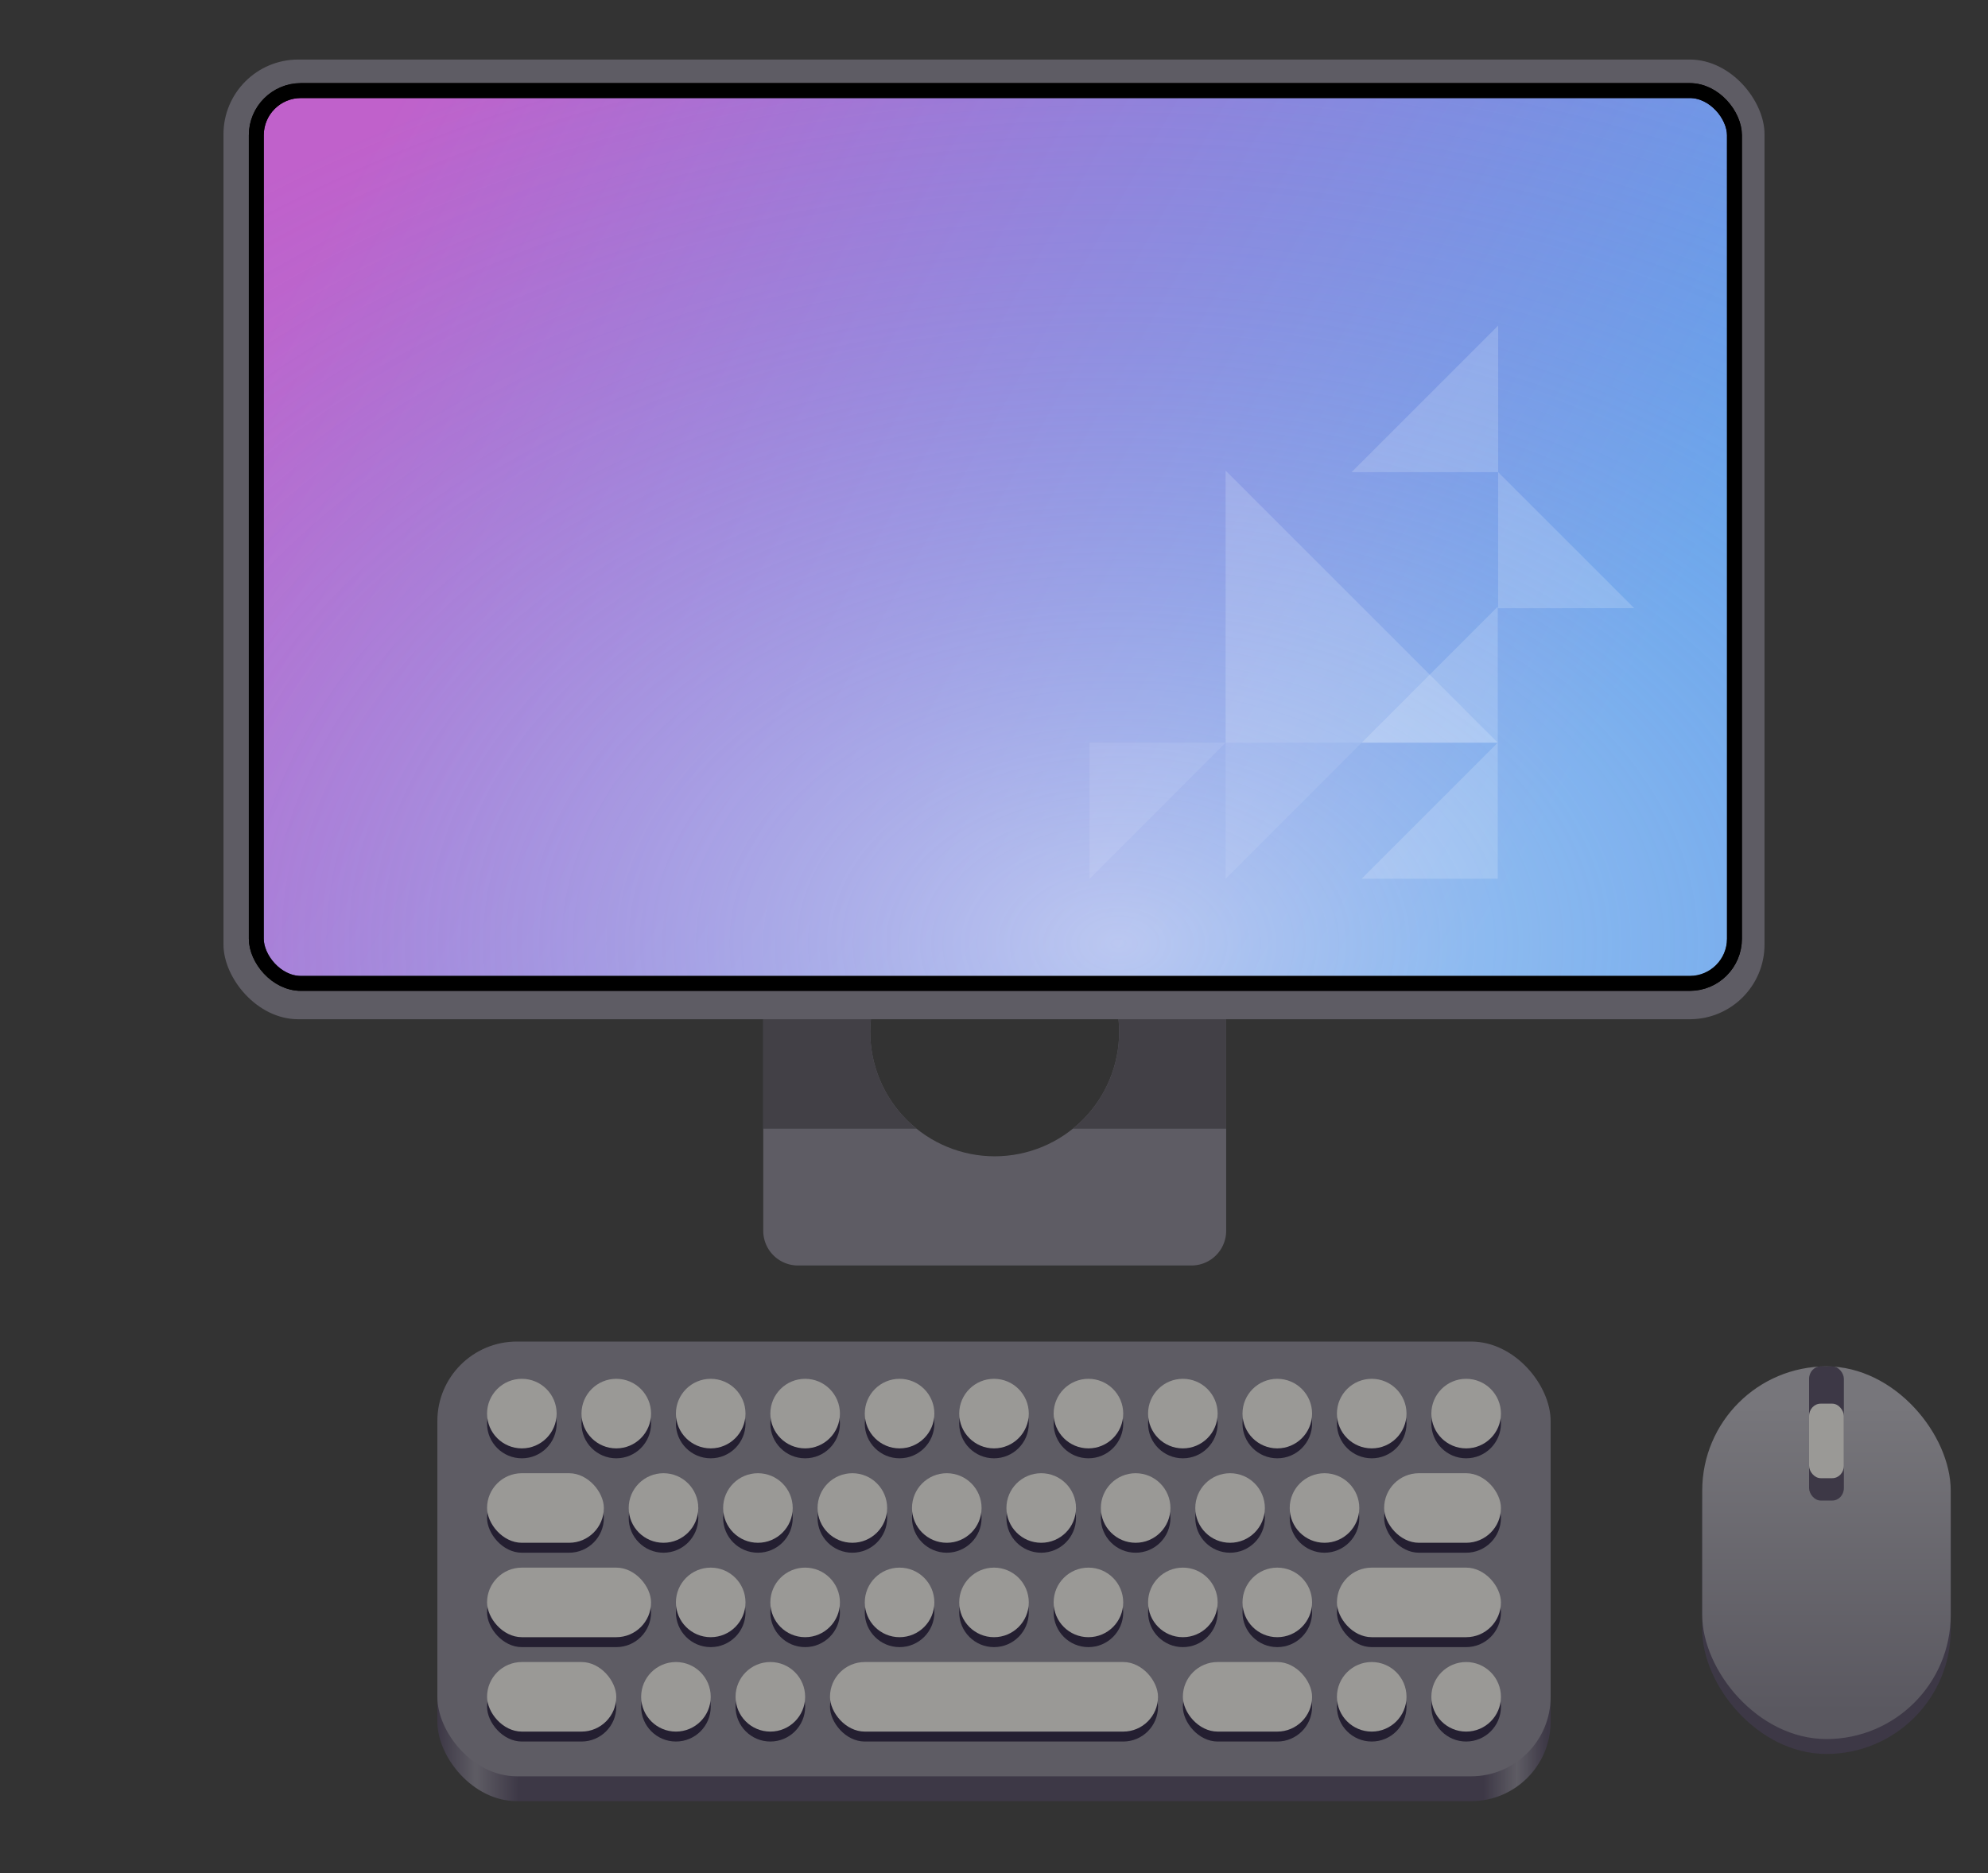 <?xml version="1.0" encoding="UTF-8" standalone="no"?>
<svg
   height="754"
   width="800"
   version="1.1"
   id="svg2324"
   sodipodi:docname="desk.svg"
   inkscape:version="1.1-rc (52f87abb86, 2021-05-02)"
   xmlns:inkscape="http://www.inkscape.org/namespaces/inkscape"
   xmlns:sodipodi="http://sodipodi.sourceforge.net/DTD/sodipodi-0.dtd"
   xmlns:xlink="http://www.w3.org/1999/xlink"
   xmlns="http://www.w3.org/2000/svg"
   xmlns:svg="http://www.w3.org/2000/svg">
  <rect width="100%" height="100%" fill="#333333" stroke="none"/>
  <sodipodi:namedview
     id="namedview2326"
     pagecolor="#ffffff"
     bordercolor="#666666"
     borderopacity="1.0"
     objecttolerance="10.0"
     gridtolerance="10.0"
     guidetolerance="10.0"
     inkscape:pageshadow="2"
     inkscape:pageopacity="0.0"
     inkscape:pagecheckerboard="0"
     showgrid="false"
     inkscape:zoom="0.70710678"
     inkscape:cx="580.53467"
     inkscape:cy="82.024387"
     inkscape:current-layer="svg2324"
     inkscape:object-paths="true"
     inkscape:snap-intersection-paths="true"
     inkscape:snap-smooth-nodes="true"
     inkscape:snap-midpoints="true"
     inkscape:snap-object-midpoints="true"
     inkscape:snap-center="true"
     inkscape:snap-text-baseline="true">
    <inkscape:grid
       type="xygrid"
       id="grid3149"
       originx="-560"
       originy="0" />
  </sodipodi:namedview>
  <defs
     id="defs253">
    <linearGradient
       id="linearGradient62889">
      <stop
         style="stop-color:#ffffff;stop-opacity:0.495"
         offset="0"
         id="stop62885" />
      <stop
         style="stop-color:#62a0ea;stop-opacity:0"
         offset="1"
         id="stop62887" />
    </linearGradient>
    <linearGradient
       id="linearGradient60203">
      <stop
         style="stop-color:#c061cb;stop-opacity:1"
         offset="0"
         id="stop60199" />
      <stop
         style="stop-color:#62a0ea;stop-opacity:1"
         offset="1"
         id="stop60201" />
    </linearGradient>
    <linearGradient
       id="linearGradient44746">
      <stop
         style="stop-color:#5a5860;stop-opacity:1"
         offset="0"
         id="stop44742" />
      <stop
         style="stop-color:#77767b;stop-opacity:1"
         offset="1"
         id="stop44744" />
    </linearGradient>
    <linearGradient
       id="o">
      <stop
         style="stop-color:#3d3846;stop-opacity:1"
         offset="0"
         id="stop28" />
      <stop
         style="stop-color:#5e5c64;stop-opacity:1"
         offset=".034"
         id="stop30" />
      <stop
         style="stop-color:#3d3846;stop-opacity:1"
         offset=".073"
         id="stop32" />
      <stop
         style="stop-color:#3d3846;stop-opacity:1"
         offset=".943"
         id="stop34" />
      <stop
         style="stop-color:#5e5c64;stop-opacity:1"
         offset=".973"
         id="stop36" />
      <stop
         style="stop-color:#3d3846;stop-opacity:1"
         offset="1"
         id="stop38" />
    </linearGradient>
    <linearGradient
       xlink:href="#linearGradient60203"
       id="D"
       x1="2675.932"
       y1="-1342.339"
       x2="2930.814"
       y2="-1197.114"
       gradientUnits="userSpaceOnUse"
       gradientTransform="matrix(1.867,0,0,1.867,-4835.32,2543.03)" />
    <linearGradient
       xlink:href="#linearGradient44746"
       id="N"
       x1="1280"
       y1="670"
       x2="1280"
       y2="555"
       gradientUnits="userSpaceOnUse"
       gradientTransform="matrix(1.111,0,0,1.071,-142.778,-38.571)" />
    <linearGradient
       xlink:href="#o"
       id="W"
       x1="730"
       y1="725"
       x2="1170"
       y2="725"
       gradientUnits="userSpaceOnUse"
       gradientTransform="matrix(1.014,0,0,1,-12.909,5)" />
    <clipPath
       clipPathUnits="userSpaceOnUse"
       id="C">
      <path
         style="font-variation-settings:normal;display:block;opacity:1;vector-effect:none;fill:#77767b;fill-opacity:1;stroke:none;stroke-width:5.043;stroke-linecap:round;stroke-linejoin:miter;stroke-miterlimit:4;stroke-dasharray:none;stroke-dashoffset:0;stroke-opacity:1;marker:none;marker-start:none;marker-mid:none;marker-end:none;paint-order:normal;stop-color:#000000;stop-opacity:1"
         class="powerclip"
         d="M 399.306,389.64 H 684.462 V 797.682 H 399.306 Z m 216.553,258.086 a 73.976,73.976 0 0 0 -73.975,-73.975 73.976,73.976 0 0 0 -73.976,73.975 73.976,73.976 0 0 0 73.976,73.976 73.976,73.976 0 0 0 73.975,-73.976 z"
         id="path225" />
    </clipPath>
    <radialGradient
       inkscape:collect="always"
       xlink:href="#linearGradient62889"
       id="radialGradient62883"
       cx="409.899"
       cy="478.527"
       fx="409.899"
       fy="478.527"
       r="297.414"
       gradientTransform="matrix(1.913,0,0,1.294,-334.034,-239.441)"
       gradientUnits="userSpaceOnUse" />
  </defs>
  <g
     clip-path="url(#C)"
     transform="matrix(0.677,0,0,0.677,33.43,-23.158)"
     style="stroke-width:0.986"
     id="g358">
    <path
       style="font-variation-settings:normal;opacity:1;fill:#5e5c64;fill-opacity:1;stroke:none;stroke-width:4.974;stroke-linecap:round;stroke-linejoin:miter;stroke-miterlimit:4;stroke-dasharray:none;stroke-dashoffset:0;stroke-opacity:1;marker:none;marker-start:none;marker-mid:none;marker-end:none;paint-order:normal;stop-color:#000000;stop-opacity:1"
       d="m 424.979,475.975 h 233.81 a 20.628,20.628 0 0 1 20.673,20.673 v 269.3 a 20.628,20.628 0 0 1 -20.674,20.673 H 424.98 A 20.628,20.628 0 0 1 404.307,765.947 V 496.65 a 20.628,20.628 0 0 1 20.673,-20.674 z"
       id="path354" />
    <path
       style="fill:#424046;fill-opacity:1;stroke-width:0.986;stroke-linecap:round;stop-color:#000000"
       d="M 404.306,394.64 H 679.462 V 705.286 H 404.306 Z"
       id="path356" />
  </g>
  <rect
     style="fill:#5e5c64;fill-opacity:1;stroke-width:3.567;stroke-linecap:square;stroke-linejoin:round;stroke-dashoffset:26.4"
     width="620.142"
     height="386.292"
     x="89.929"
     y="23.97"
     rx="30.071"
     ry="30.071"
     id="rect360" />
  <rect
     style="fill:url(#D);fill-opacity:1;stroke:none;stroke-width:1.239;stroke-linecap:round;stop-color:#000000"
     width="594.827"
     height="359.374"
     x="103.14"
     y="36.459"
     rx="17.967"
     ry="17.967"
     id="rect362" />
  <g
     fill="#ffffff"
     stroke-width="1.128"
     style="display:inline;fill:#ffffff;enable-background:new"
     id="g374"
     transform="translate(-560,10)">
    <path
       opacity="0.2"
       d="m 112.497,102.02 12.984,-12.984 v 12.985 z m 12.983,0.001 12.053,12.053 H 125.48 Z"
       style="fill:#ffffff;stroke-width:1.426"
       transform="matrix(4.543,0,0,4.543,592.821,-283.428)"
       id="path364" />
    <path
       opacity="0.1"
       d="m 101.339,138.053 12.053,-12.062 h -12.053 z"
       style="fill:#ffffff;stroke-width:1.426"
       transform="matrix(4.543,0,0,4.543,592.821,-283.428)"
       id="path366" />
    <path
       opacity="0.2"
       d="m 125.445,113.937 -12.053,12.053 h 12.053 z m 0,12.053 -12.053,12.053 h 12.053 z"
       style="fill:#ffffff;stroke-width:1.426"
       transform="matrix(4.543,0,0,4.543,592.821,-283.428)"
       id="path368" />
    <path
       opacity="0.2"
       d="m 101.339,101.884 24.106,24.106 h -24.106 z"
       style="fill:#ffffff;stroke-width:1.426"
       transform="matrix(4.543,0,0,4.543,592.821,-283.428)"
       id="path370" />
    <path
       opacity="0.1"
       d="m 89.286,138.053 12.053,-12.062 H 89.286 Z"
       style="fill:#ffffff;stroke-width:1.426"
       transform="matrix(4.543,0,0,4.543,592.821,-283.428)"
       id="path372" />
  </g>
  <g
     transform="translate(-550,10)"
     id="g748">
    <rect
       style="opacity:1;fill:#3d3846;fill-opacity:1;stroke-width:2.835;stroke-linecap:square;stroke-linejoin:round;stroke-dashoffset:26.4"
       width="100"
       height="150"
       x="1235"
       y="546"
       rx="50"
       ry="50"
       id="rect1163" />
    <rect
       style="opacity:1;fill:url(#N);fill-opacity:1;stroke-width:2.835;stroke-linecap:square;stroke-linejoin:round;stroke-dashoffset:26.4"
       width="100"
       height="150"
       x="1235"
       y="540"
       rx="50"
       ry="50"
       id="rect738" />
    <rect
       style="opacity:1;fill:#3d3846;fill-opacity:1;stroke-width:2.739;stroke-linecap:square;stroke-linejoin:round;stroke-dashoffset:26.4"
       width="14"
       height="54"
       x="1278"
       y="540"
       rx="4.667"
       ry="5"
       id="rect740" />
    <rect
       style="opacity:1;fill:#9a9996;fill-opacity:1;stroke-width:2.739;stroke-linecap:square;stroke-linejoin:round;stroke-dashoffset:26.4"
       width="14"
       height="30"
       x="1278"
       y="555"
       rx="4.667"
       ry="5"
       id="rect742" />
  </g>
  <g
     transform="translate(-551)"
     id="g1378">
    <rect
       style="fill:url(#W);fill-opacity:1;stroke-width:2.667;stroke-linecap:square;stroke-linejoin:round;stroke-dashoffset:26.4"
       width="448"
       height="175"
       x="727"
       y="550"
       rx="32"
       ry="32"
       id="rect1224" />
    <rect
       style="fill:#5e5c64;fill-opacity:1;stroke-width:2.667;stroke-linecap:square;stroke-linejoin:round;stroke-dashoffset:26.4"
       width="448"
       height="175"
       x="-1175"
       y="-715"
       rx="32"
       ry="32"
       transform="scale(-1)"
       id="rect1226" />
    <g
       transform="translate(0,4)"
       style="fill:#241f31;fill-opacity:1"
       id="g1302">
      <rect
         style="fill:#241f31;fill-opacity:1;stroke-width:2.646;stroke-linecap:square;stroke-linejoin:round;stroke-dashoffset:26.4"
         width="47"
         height="28"
         x="747"
         y="593"
         rx="14"
         ry="14"
         id="rect1228" />
      <circle
         style="fill:#241f31;fill-opacity:1;stroke-width:2.646;stroke-linecap:square;stroke-linejoin:round;stroke-dashoffset:26.4"
         cx="761"
         cy="569"
         r="14"
         id="circle1230" />
      <circle
         style="fill:#241f31;fill-opacity:1;stroke-width:2.646;stroke-linecap:square;stroke-linejoin:round;stroke-dashoffset:26.4"
         cx="799"
         cy="569"
         r="14"
         id="circle1232" />
      <circle
         style="fill:#241f31;fill-opacity:1;stroke-width:2.646;stroke-linecap:square;stroke-linejoin:round;stroke-dashoffset:26.4"
         cx="837"
         cy="569"
         r="14"
         id="circle1234" />
      <circle
         style="fill:#241f31;fill-opacity:1;stroke-width:2.646;stroke-linecap:square;stroke-linejoin:round;stroke-dashoffset:26.4"
         cx="875"
         cy="569"
         r="14"
         id="circle1236" />
      <circle
         style="fill:#241f31;fill-opacity:1;stroke-width:2.646;stroke-linecap:square;stroke-linejoin:round;stroke-dashoffset:26.4"
         cx="913"
         cy="569"
         r="14"
         id="circle1238" />
      <circle
         style="fill:#241f31;fill-opacity:1;stroke-width:2.646;stroke-linecap:square;stroke-linejoin:round;stroke-dashoffset:26.4"
         cx="951"
         cy="569"
         r="14"
         id="circle1240" />
      <circle
         style="fill:#241f31;fill-opacity:1;stroke-width:2.646;stroke-linecap:square;stroke-linejoin:round;stroke-dashoffset:26.4"
         cx="989"
         cy="569"
         r="14"
         id="circle1242" />
      <circle
         style="fill:#241f31;fill-opacity:1;stroke-width:2.646;stroke-linecap:square;stroke-linejoin:round;stroke-dashoffset:26.4"
         cx="1027"
         cy="569"
         r="14"
         id="circle1244" />
      <circle
         style="fill:#241f31;fill-opacity:1;stroke-width:2.646;stroke-linecap:square;stroke-linejoin:round;stroke-dashoffset:26.4"
         cx="1065"
         cy="569"
         r="14"
         id="circle1246" />
      <circle
         style="fill:#241f31;fill-opacity:1;stroke-width:2.646;stroke-linecap:square;stroke-linejoin:round;stroke-dashoffset:26.4"
         cx="1103"
         cy="569"
         r="14"
         id="circle1248" />
      <circle
         style="fill:#241f31;fill-opacity:1;stroke-width:2.646;stroke-linecap:square;stroke-linejoin:round;stroke-dashoffset:26.4"
         cx="1141"
         cy="569"
         r="14"
         id="circle1250" />
      <circle
         style="fill:#241f31;fill-opacity:1;stroke-width:2.646;stroke-linecap:square;stroke-linejoin:round;stroke-dashoffset:26.4"
         cx="818"
         cy="607"
         r="14"
         id="circle1252" />
      <circle
         style="fill:#241f31;fill-opacity:1;stroke-width:2.646;stroke-linecap:square;stroke-linejoin:round;stroke-dashoffset:26.4"
         cx="856"
         cy="607"
         r="14"
         id="circle1254" />
      <circle
         style="fill:#241f31;fill-opacity:1;stroke-width:2.646;stroke-linecap:square;stroke-linejoin:round;stroke-dashoffset:26.4"
         cx="894"
         cy="607"
         r="14"
         id="circle1256" />
      <circle
         style="fill:#241f31;fill-opacity:1;stroke-width:2.646;stroke-linecap:square;stroke-linejoin:round;stroke-dashoffset:26.4"
         cx="932"
         cy="607"
         r="14"
         id="circle1258" />
      <circle
         style="fill:#241f31;fill-opacity:1;stroke-width:2.646;stroke-linecap:square;stroke-linejoin:round;stroke-dashoffset:26.4"
         cx="970"
         cy="607"
         r="14"
         id="circle1260" />
      <circle
         style="fill:#241f31;fill-opacity:1;stroke-width:2.646;stroke-linecap:square;stroke-linejoin:round;stroke-dashoffset:26.4"
         cx="1008"
         cy="607"
         r="14"
         id="circle1262" />
      <circle
         style="fill:#241f31;fill-opacity:1;stroke-width:2.646;stroke-linecap:square;stroke-linejoin:round;stroke-dashoffset:26.4"
         cx="1046"
         cy="607"
         r="14"
         id="circle1264" />
      <circle
         style="fill:#241f31;fill-opacity:1;stroke-width:2.646;stroke-linecap:square;stroke-linejoin:round;stroke-dashoffset:26.4"
         cx="1084"
         cy="607"
         r="14"
         id="circle1266" />
      <rect
         style="fill:#241f31;fill-opacity:1;stroke-width:2.646;stroke-linecap:square;stroke-linejoin:round;stroke-dashoffset:26.4"
         width="47"
         height="28"
         x="1108"
         y="593"
         rx="14"
         ry="14"
         id="rect1268" />
      <rect
         style="fill:#241f31;fill-opacity:1;stroke-width:2.646;stroke-linecap:square;stroke-linejoin:round;stroke-dashoffset:26.4"
         width="66"
         height="28"
         x="747"
         y="631"
         rx="14"
         ry="14"
         id="rect1270" />
      <circle
         style="fill:#241f31;fill-opacity:1;stroke-width:2.646;stroke-linecap:square;stroke-linejoin:round;stroke-dashoffset:26.4"
         cx="837"
         cy="645"
         r="14"
         id="circle1272" />
      <circle
         style="fill:#241f31;fill-opacity:1;stroke-width:2.646;stroke-linecap:square;stroke-linejoin:round;stroke-dashoffset:26.4"
         cx="875"
         cy="645"
         r="14"
         id="circle1274" />
      <circle
         style="fill:#241f31;fill-opacity:1;stroke-width:2.646;stroke-linecap:square;stroke-linejoin:round;stroke-dashoffset:26.4"
         cx="913"
         cy="645"
         r="14"
         id="circle1276" />
      <circle
         style="fill:#241f31;fill-opacity:1;stroke-width:2.646;stroke-linecap:square;stroke-linejoin:round;stroke-dashoffset:26.4"
         cx="951"
         cy="645"
         r="14"
         id="circle1278" />
      <circle
         style="fill:#241f31;fill-opacity:1;stroke-width:2.646;stroke-linecap:square;stroke-linejoin:round;stroke-dashoffset:26.4"
         cx="989"
         cy="645"
         r="14"
         id="circle1280" />
      <circle
         style="fill:#241f31;fill-opacity:1;stroke-width:2.646;stroke-linecap:square;stroke-linejoin:round;stroke-dashoffset:26.4"
         cx="1027"
         cy="645"
         r="14"
         id="circle1282" />
      <circle
         style="fill:#241f31;fill-opacity:1;stroke-width:2.646;stroke-linecap:square;stroke-linejoin:round;stroke-dashoffset:26.4"
         cx="1065"
         cy="645"
         r="14"
         id="circle1284" />
      <rect
         style="fill:#241f31;fill-opacity:1;stroke-width:2.646;stroke-linecap:square;stroke-linejoin:round;stroke-dashoffset:26.4"
         width="66"
         height="28"
         x="1089"
         y="631"
         rx="14"
         ry="14"
         id="rect1286" />
      <circle
         style="fill:#241f31;fill-opacity:1;stroke-width:2.646;stroke-linecap:square;stroke-linejoin:round;stroke-dashoffset:26.4"
         cx="861"
         cy="683"
         r="14"
         id="circle1288" />
      <circle
         style="fill:#241f31;fill-opacity:1;stroke-width:2.646;stroke-linecap:square;stroke-linejoin:round;stroke-dashoffset:26.4"
         cx="1103"
         cy="683"
         r="14"
         id="circle1290" />
      <circle
         style="fill:#241f31;fill-opacity:1;stroke-width:2.646;stroke-linecap:square;stroke-linejoin:round;stroke-dashoffset:26.4"
         cx="1141"
         cy="683"
         r="14"
         id="circle1292" />
      <rect
         style="fill:#241f31;fill-opacity:1;stroke-width:2.646;stroke-linecap:square;stroke-linejoin:round;stroke-dashoffset:26.4"
         width="132"
         height="28"
         x="885"
         y="669"
         rx="14"
         ry="14"
         id="rect1294" />
      <circle
         style="fill:#241f31;fill-opacity:1;stroke-width:2.646;stroke-linecap:square;stroke-linejoin:round;stroke-dashoffset:26.4"
         cx="823.007"
         cy="683"
         r="14"
         id="circle1296" />
      <rect
         style="fill:#241f31;fill-opacity:1;stroke-width:2.646;stroke-linecap:square;stroke-linejoin:round;stroke-dashoffset:26.4"
         width="52"
         height="28"
         x="1027"
         y="669"
         rx="14"
         ry="14"
         id="rect1298" />
      <rect
         style="fill:#241f31;fill-opacity:1;stroke-width:2.646;stroke-linecap:square;stroke-linejoin:round;stroke-dashoffset:26.4"
         width="52"
         height="28"
         x="747"
         y="669"
         rx="14"
         ry="14"
         id="rect1300" />
    </g>
    <g
       id="g43418"
       style="fill:#9a9996">
      <rect
         style="fill:#9a9996;fill-opacity:1;stroke-width:2.646;stroke-linecap:square;stroke-linejoin:round;stroke-dashoffset:26.4"
         width="47"
         height="28"
         x="747"
         y="593"
         rx="14"
         ry="14"
         id="rect1304" />
      <circle
         style="fill:#9a9996;fill-opacity:1;stroke-width:2.646;stroke-linecap:square;stroke-linejoin:round;stroke-dashoffset:26.4"
         cx="761"
         cy="569"
         r="14"
         id="circle1306" />
      <circle
         style="fill:#9a9996;fill-opacity:1;stroke-width:2.646;stroke-linecap:square;stroke-linejoin:round;stroke-dashoffset:26.4"
         cx="799"
         cy="569"
         r="14"
         id="circle1308" />
      <circle
         style="fill:#9a9996;fill-opacity:1;stroke-width:2.646;stroke-linecap:square;stroke-linejoin:round;stroke-dashoffset:26.4"
         cx="837"
         cy="569"
         r="14"
         id="circle1310" />
      <circle
         style="fill:#9a9996;fill-opacity:1;stroke-width:2.646;stroke-linecap:square;stroke-linejoin:round;stroke-dashoffset:26.4"
         cx="875"
         cy="569"
         r="14"
         id="circle1312" />
      <circle
         style="fill:#9a9996;fill-opacity:1;stroke-width:2.646;stroke-linecap:square;stroke-linejoin:round;stroke-dashoffset:26.4"
         cx="913"
         cy="569"
         r="14"
         id="circle1314" />
      <circle
         style="fill:#9a9996;fill-opacity:1;stroke-width:2.646;stroke-linecap:square;stroke-linejoin:round;stroke-dashoffset:26.4"
         cx="951"
         cy="569"
         r="14"
         id="circle1316" />
      <circle
         style="fill:#9a9996;fill-opacity:1;stroke-width:2.646;stroke-linecap:square;stroke-linejoin:round;stroke-dashoffset:26.4"
         cx="989"
         cy="569"
         r="14"
         id="circle1318" />
      <circle
         style="fill:#9a9996;fill-opacity:1;stroke-width:2.646;stroke-linecap:square;stroke-linejoin:round;stroke-dashoffset:26.4"
         cx="1027"
         cy="569"
         r="14"
         id="circle1320" />
      <circle
         style="fill:#9a9996;fill-opacity:1;stroke-width:2.646;stroke-linecap:square;stroke-linejoin:round;stroke-dashoffset:26.4"
         cx="1065"
         cy="569"
         r="14"
         id="circle1322" />
      <circle
         style="fill:#9a9996;fill-opacity:1;stroke-width:2.646;stroke-linecap:square;stroke-linejoin:round;stroke-dashoffset:26.4"
         cx="1103"
         cy="569"
         r="14"
         id="circle1324" />
      <circle
         style="fill:#9a9996;fill-opacity:1;stroke-width:2.646;stroke-linecap:square;stroke-linejoin:round;stroke-dashoffset:26.4"
         cx="1141"
         cy="569"
         r="14"
         id="circle1326" />
      <circle
         style="fill:#9a9996;fill-opacity:1;stroke-width:2.646;stroke-linecap:square;stroke-linejoin:round;stroke-dashoffset:26.4"
         cx="818"
         cy="607"
         r="14"
         id="circle1328" />
      <circle
         style="fill:#9a9996;fill-opacity:1;stroke-width:2.646;stroke-linecap:square;stroke-linejoin:round;stroke-dashoffset:26.4"
         cx="856"
         cy="607"
         r="14"
         id="circle1330" />
      <circle
         style="fill:#9a9996;fill-opacity:1;stroke-width:2.646;stroke-linecap:square;stroke-linejoin:round;stroke-dashoffset:26.4"
         cx="894"
         cy="607"
         r="14"
         id="circle1332" />
      <circle
         style="fill:#9a9996;fill-opacity:1;stroke-width:2.646;stroke-linecap:square;stroke-linejoin:round;stroke-dashoffset:26.4"
         cx="932"
         cy="607"
         r="14"
         id="circle1334" />
      <circle
         style="fill:#9a9996;fill-opacity:1;stroke-width:2.646;stroke-linecap:square;stroke-linejoin:round;stroke-dashoffset:26.4"
         cx="970"
         cy="607"
         r="14"
         id="circle1336" />
      <circle
         style="fill:#9a9996;fill-opacity:1;stroke-width:2.646;stroke-linecap:square;stroke-linejoin:round;stroke-dashoffset:26.4"
         cx="1008"
         cy="607"
         r="14"
         id="circle1338" />
      <circle
         style="fill:#9a9996;fill-opacity:1;stroke-width:2.646;stroke-linecap:square;stroke-linejoin:round;stroke-dashoffset:26.4"
         cx="1046"
         cy="607"
         r="14"
         id="circle1340" />
      <circle
         style="fill:#9a9996;fill-opacity:1;stroke-width:2.646;stroke-linecap:square;stroke-linejoin:round;stroke-dashoffset:26.4"
         cx="1084"
         cy="607"
         r="14"
         id="circle1342" />
      <rect
         style="fill:#9a9996;fill-opacity:1;stroke-width:2.646;stroke-linecap:square;stroke-linejoin:round;stroke-dashoffset:26.4"
         width="47"
         height="28"
         x="1108"
         y="593"
         rx="14"
         ry="14"
         id="rect1344" />
      <rect
         style="fill:#9a9996;fill-opacity:1;stroke-width:2.646;stroke-linecap:square;stroke-linejoin:round;stroke-dashoffset:26.4"
         width="66"
         height="28"
         x="747"
         y="631"
         rx="14"
         ry="14"
         id="rect1346" />
      <circle
         style="fill:#9a9996;fill-opacity:1;stroke-width:2.646;stroke-linecap:square;stroke-linejoin:round;stroke-dashoffset:26.4"
         cx="837"
         cy="645"
         r="14"
         id="circle1348" />
      <circle
         style="fill:#9a9996;fill-opacity:1;stroke-width:2.646;stroke-linecap:square;stroke-linejoin:round;stroke-dashoffset:26.4"
         cx="875"
         cy="645"
         r="14"
         id="circle1350" />
      <circle
         style="fill:#9a9996;fill-opacity:1;stroke-width:2.646;stroke-linecap:square;stroke-linejoin:round;stroke-dashoffset:26.4"
         cx="913"
         cy="645"
         r="14"
         id="circle1352" />
      <circle
         style="fill:#9a9996;fill-opacity:1;stroke-width:2.646;stroke-linecap:square;stroke-linejoin:round;stroke-dashoffset:26.4"
         cx="951"
         cy="645"
         r="14"
         id="circle1354" />
      <circle
         style="fill:#9a9996;fill-opacity:1;stroke-width:2.646;stroke-linecap:square;stroke-linejoin:round;stroke-dashoffset:26.4"
         cx="989"
         cy="645"
         r="14"
         id="circle1356" />
      <circle
         style="fill:#9a9996;fill-opacity:1;stroke-width:2.646;stroke-linecap:square;stroke-linejoin:round;stroke-dashoffset:26.4"
         cx="1027"
         cy="645"
         r="14"
         id="circle1358" />
      <circle
         style="fill:#9a9996;fill-opacity:1;stroke-width:2.646;stroke-linecap:square;stroke-linejoin:round;stroke-dashoffset:26.4"
         cx="1065"
         cy="645"
         r="14"
         id="circle1360" />
      <rect
         style="fill:#9a9996;fill-opacity:1;stroke-width:2.646;stroke-linecap:square;stroke-linejoin:round;stroke-dashoffset:26.4"
         width="66"
         height="28"
         x="1089"
         y="631"
         rx="14"
         ry="14"
         id="rect1362" />
      <circle
         style="fill:#9a9996;fill-opacity:1;stroke-width:2.646;stroke-linecap:square;stroke-linejoin:round;stroke-dashoffset:26.4"
         cx="861"
         cy="683"
         r="14"
         id="circle1364" />
      <circle
         style="fill:#9a9996;fill-opacity:1;stroke-width:2.646;stroke-linecap:square;stroke-linejoin:round;stroke-dashoffset:26.4"
         cx="1103"
         cy="683"
         r="14"
         id="circle1366" />
      <circle
         style="fill:#9a9996;fill-opacity:1;stroke-width:2.646;stroke-linecap:square;stroke-linejoin:round;stroke-dashoffset:26.4"
         cx="1141"
         cy="683"
         r="14"
         id="circle1368" />
      <rect
         style="fill:#9a9996;fill-opacity:1;stroke-width:2.646;stroke-linecap:square;stroke-linejoin:round;stroke-dashoffset:26.4"
         width="132"
         height="28"
         x="885"
         y="669"
         rx="14"
         ry="14"
         id="rect1370" />
      <circle
         style="fill:#9a9996;fill-opacity:1;stroke-width:2.646;stroke-linecap:square;stroke-linejoin:round;stroke-dashoffset:26.4"
         cx="823.007"
         cy="683"
         r="14"
         id="circle1372" />
      <rect
         style="fill:#9a9996;fill-opacity:1;stroke-width:2.646;stroke-linecap:square;stroke-linejoin:round;stroke-dashoffset:26.4"
         width="52"
         height="28"
         x="1027"
         y="669"
         rx="14"
         ry="14"
         id="rect1374" />
      <rect
         style="fill:#9a9996;fill-opacity:1;stroke-width:2.646;stroke-linecap:square;stroke-linejoin:round;stroke-dashoffset:26.4"
         width="52"
         height="28"
         x="747"
         y="669"
         rx="14"
         ry="14"
         id="rect1376" />
    </g>
  </g>
  <rect
     style="fill:none;fill-opacity:1;stroke:#000000;stroke-width:6;stroke-linecap:round;stop-color:#000000"
     width="594.827"
     height="359.374"
     x="103.14"
     y="36.459"
     rx="17.967"
     ry="17.967"
     id="rect56053" />
  <rect
     style="fill:url(#radialGradient62883);fill-opacity:1;stroke:#000000;stroke-width:6;stroke-linecap:round;stop-color:#000000;stroke-opacity:1"
     width="594.827"
     height="359.374"
     x="103.14"
     y="36.459"
     rx="17.967"
     ry="17.967"
     id="rect62859" />
</svg>
